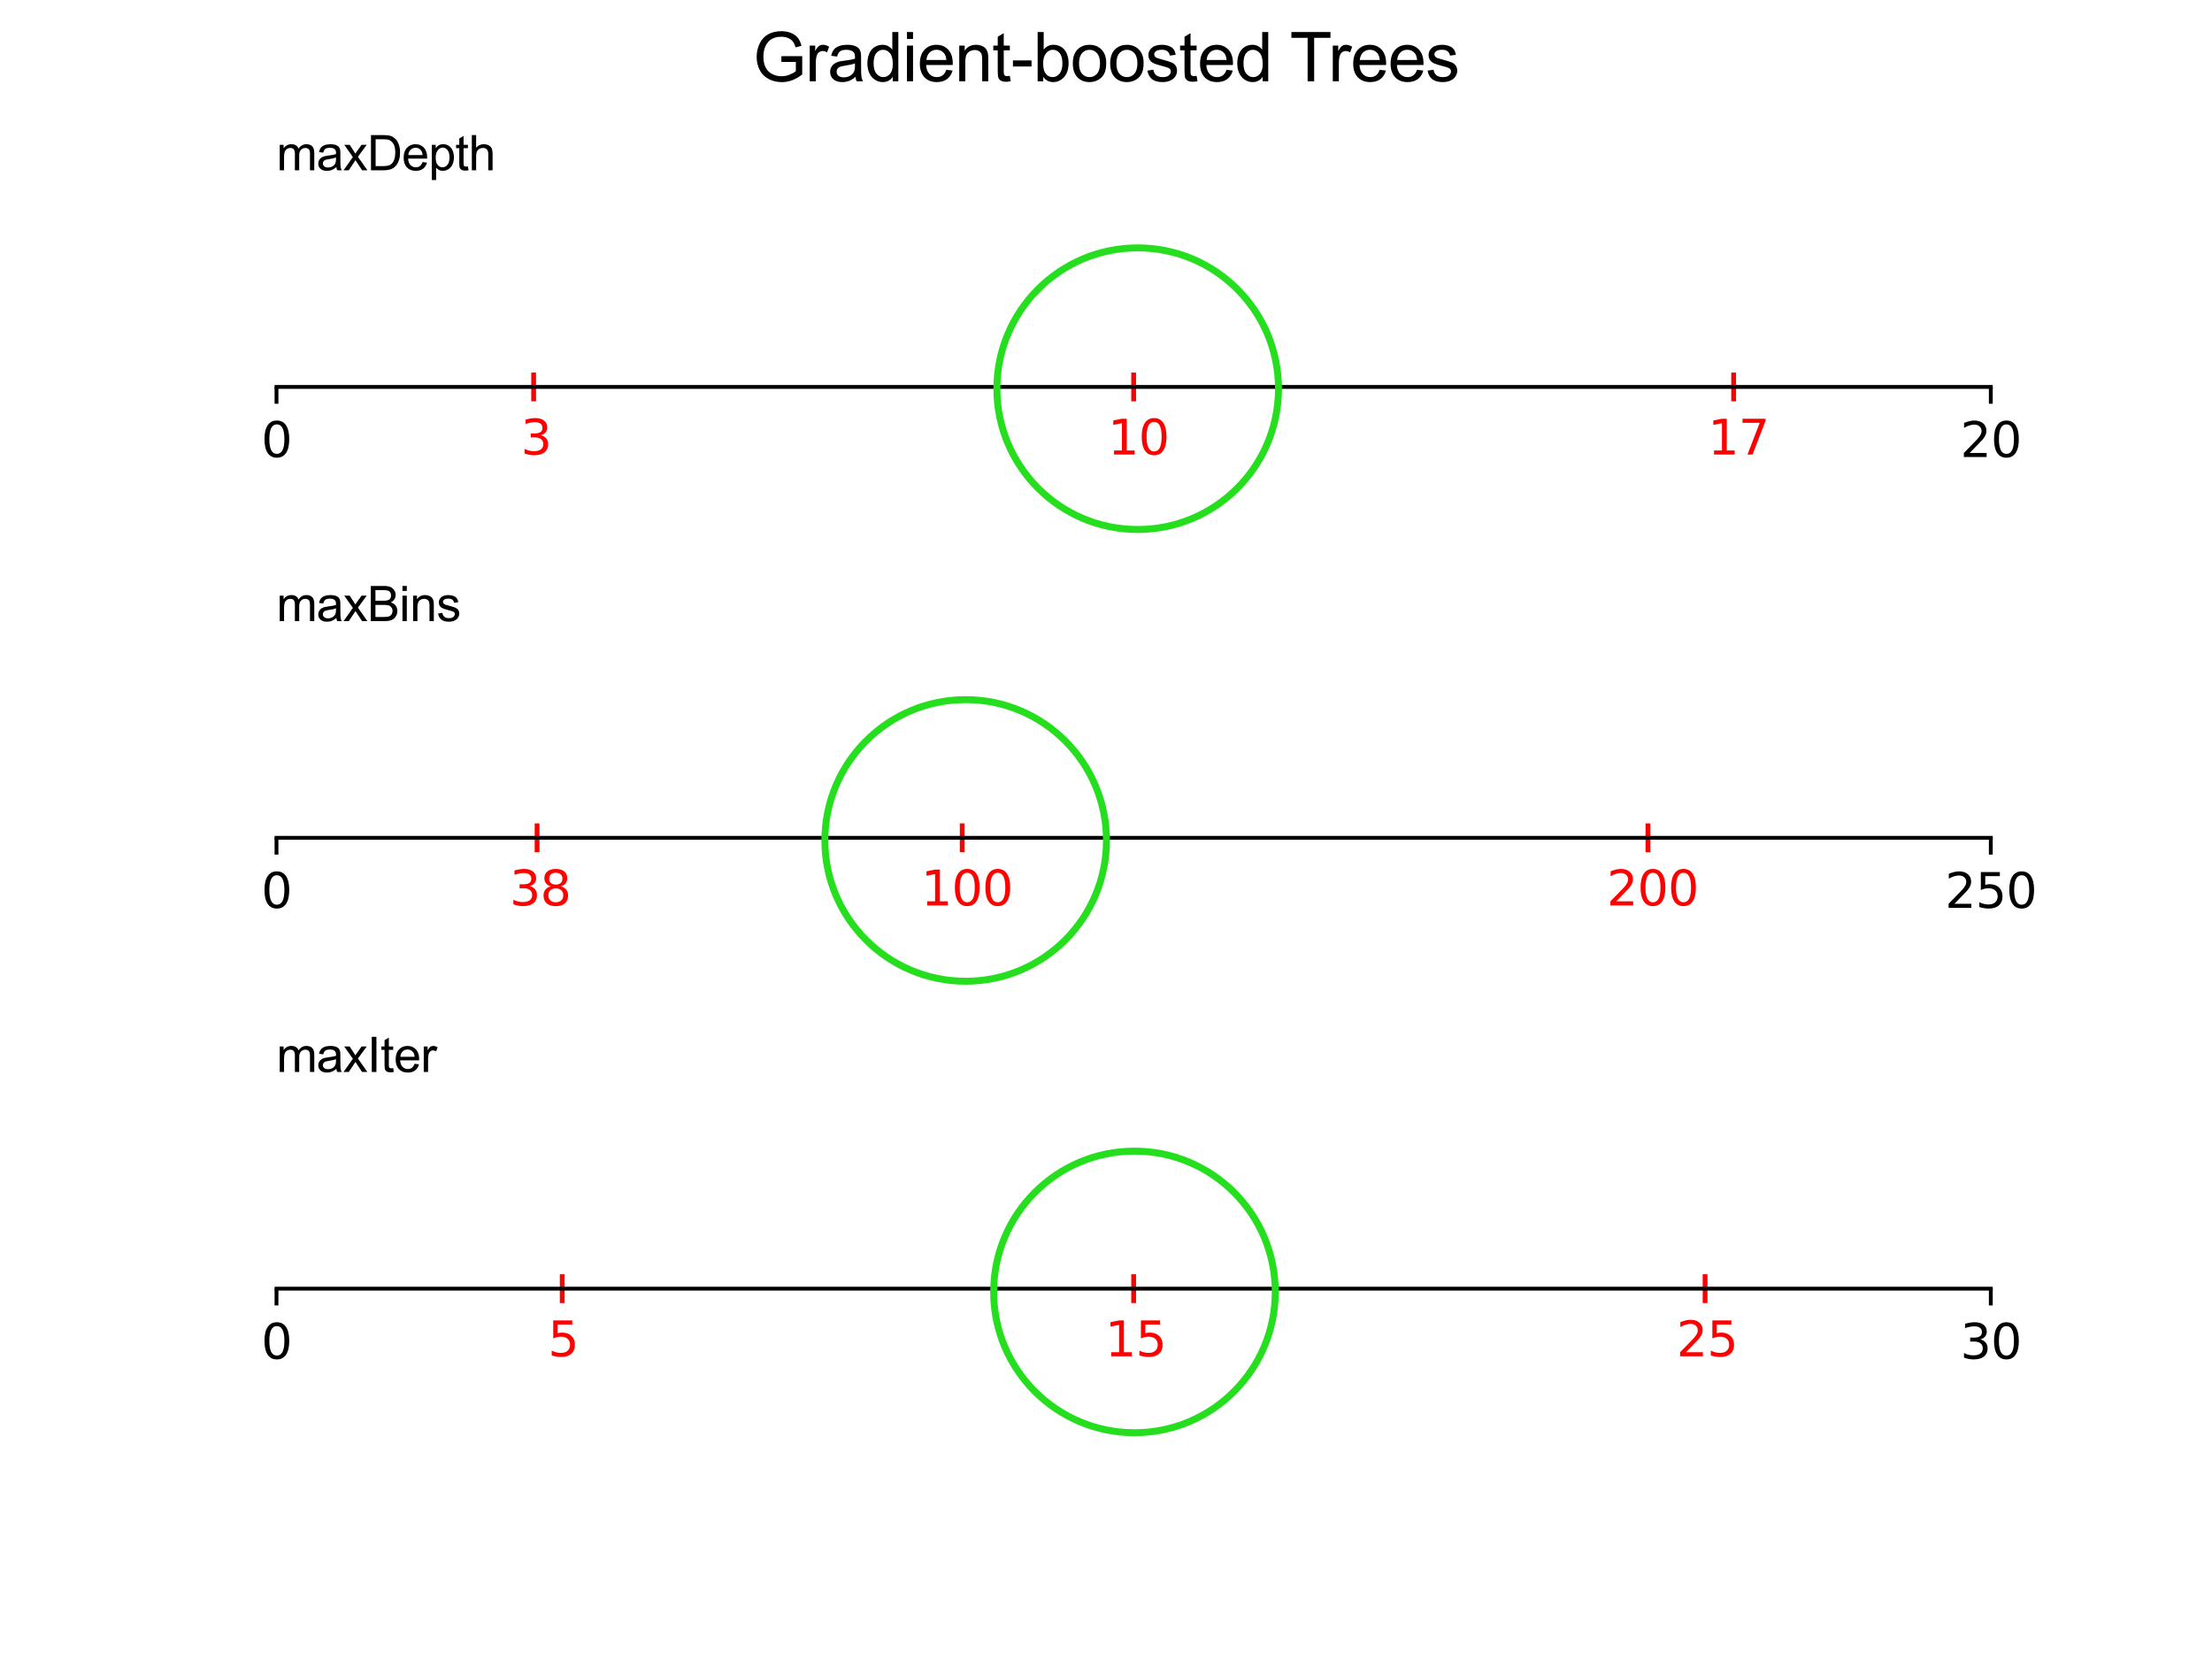 <?xml version="1.0" encoding="UTF-8" standalone="no"?>
<svg
   width="460.8pt"
   height="345.6pt"
   viewBox="0 0 460.8 345.6"
   version="1.1"
   id="svg96"
   sodipodi:docname="Figure_1a.svg"
   inkscape:version="1.3.1 (91b66b0783, 2023-11-16)"
   xmlns:inkscape="http://www.inkscape.org/namespaces/inkscape"
   xmlns:sodipodi="http://sodipodi.sourceforge.net/DTD/sodipodi-0.dtd"
   xmlns:xlink="http://www.w3.org/1999/xlink"
   xmlns="http://www.w3.org/2000/svg"
   xmlns:svg="http://www.w3.org/2000/svg"
   xmlns:rdf="http://www.w3.org/1999/02/22-rdf-syntax-ns#"
   xmlns:cc="http://creativecommons.org/ns#"
   xmlns:dc="http://purl.org/dc/elements/1.1/">
  <sodipodi:namedview
     id="namedview96"
     pagecolor="#ffffff"
     bordercolor="#000000"
     borderopacity="0.25"
     inkscape:showpageshadow="2"
     inkscape:pageopacity="0.0"
     inkscape:pagecheckerboard="0"
     inkscape:deskcolor="#d1d1d1"
     inkscape:document-units="pt"
     inkscape:zoom="1.7643229"
     inkscape:cx="306.91661"
     inkscape:cy="230.4"
     inkscape:window-width="1920"
     inkscape:window-height="1009"
     inkscape:window-x="1912"
     inkscape:window-y="-8"
     inkscape:window-maximized="1"
     inkscape:current-layer="svg96" />
  <defs
     id="defs1">
    <style
       type="text/css"
       id="style1">*{stroke-linejoin: round; stroke-linecap: butt}</style>
  </defs>
  <g
     id="figure_1">
    <g
       id="patch_1">
      <path
         d="M 0 345.6  L 460.8 345.6  L 460.8 0  L 0 0  z "
         style="fill: #ffffff"
         id="path1" />
    </g>
    <g
       id="axes_1">
      <g
         id="patch_2">
        <path
           d="M 57.6 119.74  L 414.72 119.74  L 414.72 41.472  L 57.6 41.472  z "
           style="fill: #ffffff"
           id="path2" />
      </g>
      <g
         id="matplotlib.axis_1">
        <g
           id="xtick_1">
          <g
             id="line2d_1">
            <defs
               id="defs2">
              <path
                 id="m4f6a51facf"
                 d="M 0 0  L 0 3.5  "
                 style="stroke: #000000; stroke-width: 0.8" />
            </defs>
            <g
               id="g2">
              <use
                 xlink:href="#m4f6a51facf"
                 x="57.6"
                 y="80.606"
                 style="stroke: #000000; stroke-width: 0.8"
                 id="use2" />
            </g>
          </g>
          <g
             id="text_1">
            <!-- 0 -->
            <g
               transform="translate(54.419 95.205)scale(0.1 -0.1)"
               id="g3">
              <defs
                 id="defs3">
                <path
                   id="DejaVuSans-30"
                   d="M 2034 4250  Q 1547 4250 1301 3770  Q 1056 3291 1056 2328  Q 1056 1369 1301 889  Q 1547 409 2034 409  Q 2525 409 2770 889  Q 3016 1369 3016 2328  Q 3016 3291 2770 3770  Q 2525 4250 2034 4250  z M 2034 4750  Q 2819 4750 3233 4129  Q 3647 3509 3647 2328  Q 3647 1150 3233 529  Q 2819 -91 2034 -91  Q 1250 -91 836 529  Q 422 1150 422 2328  Q 422 3509 836 4129  Q 1250 4750 2034 4750  z "
                   transform="scale(0.016)" />
              </defs>
              <use
                 xlink:href="#DejaVuSans-30"
                 id="use3" />
            </g>
          </g>
        </g>
        <g
           id="xtick_2">
          <g
             id="line2d_2">
            <g
               id="g4">
              <use
                 xlink:href="#m4f6a51facf"
                 x="414.72"
                 y="80.606"
                 style="stroke: #000000; stroke-width: 0.8"
                 id="use4" />
            </g>
          </g>
          <g
             id="text_2">
            <!-- 20 -->
            <g
               transform="translate(408.358 95.205)scale(0.1 -0.1)"
               id="g6">
              <defs
                 id="defs4">
                <path
                   id="DejaVuSans-32"
                   d="M 1228 531  L 3431 531  L 3431 0  L 469 0  L 469 531  Q 828 903 1448 1529  Q 2069 2156 2228 2338  Q 2531 2678 2651 2914  Q 2772 3150 2772 3378  Q 2772 3750 2511 3984  Q 2250 4219 1831 4219  Q 1534 4219 1204 4116  Q 875 4013 500 3803  L 500 4441  Q 881 4594 1212 4672  Q 1544 4750 1819 4750  Q 2544 4750 2975 4387  Q 3406 4025 3406 3419  Q 3406 3131 3298 2873  Q 3191 2616 2906 2266  Q 2828 2175 2409 1742  Q 1991 1309 1228 531  z "
                   transform="scale(0.016)" />
              </defs>
              <use
                 xlink:href="#DejaVuSans-32"
                 id="use5" />
              <use
                 xlink:href="#DejaVuSans-30"
                 x="63.623"
                 id="use6" />
            </g>
          </g>
        </g>
      </g>
      <g
         id="line2d_3">
        <defs
           id="defs6">
          <path
             id="m4e34d712ee"
             d="M 0 3  L 0 -3  "
             style="stroke: #ff0000" />
        </defs>
        <g
           clip-path="url(#p64418d3b89)"
           id="g9">
          <use
             xlink:href="#m4e34d712ee"
             x="111.168"
             y="80.606"
             style="fill: #ff0000; stroke: #ff0000"
             id="use7" />
          <use
             xlink:href="#m4e34d712ee"
             x="236.16"
             y="80.606"
             style="fill: #ff0000; stroke: #ff0000"
             id="use8" />
          <use
             xlink:href="#m4e34d712ee"
             x="361.152"
             y="80.606"
             style="fill: #ff0000; stroke: #ff0000"
             id="use9" />
        </g>
      </g>
      <g
         id="patch_3">
        <path
           d="M 57.6 119.74  L 57.6 41.472  "
           style="fill: none"
           id="path9" />
      </g>
      <g
         id="patch_4">
        <path
           d="M 414.72 119.74  L 414.72 41.472  "
           style="fill: none"
           id="path10" />
      </g>
      <g
         id="patch_5">
        <path
           d="M 57.6 80.606  L 414.72 80.606  "
           style="fill: none; stroke: #000000; stroke-width: 0.8; stroke-linejoin: miter; stroke-linecap: square"
           id="path11" />
      </g>
      <g
         id="patch_6">
        <path
           d="M 57.6 41.472  L 414.72 41.472  "
           style="fill: none"
           id="path12" />
      </g>
      <g
         id="text_3">
        <!-- 3 -->
        <g
           style="fill: #ff0000"
           transform="translate(108.49 94.694)scale(0.1 -0.1)"
           id="g12">
          <defs
             id="defs12">
            <path
               id="DejaVuSans-33"
               d="M 2597 2516  Q 3050 2419 3304 2112  Q 3559 1806 3559 1356  Q 3559 666 3084 287  Q 2609 -91 1734 -91  Q 1441 -91 1130 -33  Q 819 25 488 141  L 488 750  Q 750 597 1062 519  Q 1375 441 1716 441  Q 2309 441 2620 675  Q 2931 909 2931 1356  Q 2931 1769 2642 2001  Q 2353 2234 1838 2234  L 1294 2234  L 1294 2753  L 1863 2753  Q 2328 2753 2575 2939  Q 2822 3125 2822 3475  Q 2822 3834 2567 4026  Q 2313 4219 1838 4219  Q 1578 4219 1281 4162  Q 984 4106 628 3988  L 628 4550  Q 988 4650 1302 4700  Q 1616 4750 1894 4750  Q 2613 4750 3031 4423  Q 3450 4097 3450 3541  Q 3450 3153 3228 2886  Q 3006 2619 2597 2516  z "
               transform="scale(0.016)" />
          </defs>
          <use
             xlink:href="#DejaVuSans-33"
             id="use12" />
        </g>
      </g>
      <g
         id="text_4">
        <!-- 10 -->
        <g
           style="fill: #ff0000"
           transform="translate(230.803 94.694)scale(0.1 -0.1)"
           id="g14">
          <defs
             id="defs13">
            <path
               id="DejaVuSans-31"
               d="M 794 531  L 1825 531  L 1825 4091  L 703 3866  L 703 4441  L 1819 4666  L 2450 4666  L 2450 531  L 3481 531  L 3481 0  L 794 0  L 794 531  z "
               transform="scale(0.016)" />
          </defs>
          <use
             xlink:href="#DejaVuSans-31"
             id="use13" />
          <use
             xlink:href="#DejaVuSans-30"
             x="63.623"
             id="use14" />
        </g>
      </g>
      <g
         id="text_5">
        <!-- 17 -->
        <g
           style="fill: #ff0000"
           transform="translate(355.795 94.694)scale(0.1 -0.1)"
           id="g16">
          <defs
             id="defs14">
            <path
               id="DejaVuSans-37"
               d="M 525 4666  L 3525 4666  L 3525 4397  L 1831 0  L 1172 0  L 2766 4134  L 525 4134  L 525 4666  z "
               transform="scale(0.016)" />
          </defs>
          <use
             xlink:href="#DejaVuSans-31"
             id="use15" />
          <use
             xlink:href="#DejaVuSans-37"
             x="63.623"
             id="use16" />
        </g>
      </g>
      <g
         id="text_6">
        <!-- maxDepth -->
        <g
           transform="translate(57.6 35.472)scale(0.1 -0.1)"
           id="g24">
          <defs
             id="defs16">
            <path
               id="ArialMT-6d"
               d="M 422 0  L 422 3319  L 925 3319  L 925 2853  Q 1081 3097 1340 3245  Q 1600 3394 1931 3394  Q 2300 3394 2536 3241  Q 2772 3088 2869 2813  Q 3263 3394 3894 3394  Q 4388 3394 4653 3120  Q 4919 2847 4919 2278  L 4919 0  L 4359 0  L 4359 2091  Q 4359 2428 4304 2576  Q 4250 2725 4106 2815  Q 3963 2906 3769 2906  Q 3419 2906 3187 2673  Q 2956 2441 2956 1928  L 2956 0  L 2394 0  L 2394 2156  Q 2394 2531 2256 2718  Q 2119 2906 1806 2906  Q 1569 2906 1367 2781  Q 1166 2656 1075 2415  Q 984 2175 984 1722  L 984 0  L 422 0  z "
               transform="scale(0.016)" />
            <path
               id="ArialMT-61"
               d="M 2588 409  Q 2275 144 1986 34  Q 1697 -75 1366 -75  Q 819 -75 525 192  Q 231 459 231 875  Q 231 1119 342 1320  Q 453 1522 633 1644  Q 813 1766 1038 1828  Q 1203 1872 1538 1913  Q 2219 1994 2541 2106  Q 2544 2222 2544 2253  Q 2544 2597 2384 2738  Q 2169 2928 1744 2928  Q 1347 2928 1158 2789  Q 969 2650 878 2297  L 328 2372  Q 403 2725 575 2942  Q 747 3159 1072 3276  Q 1397 3394 1825 3394  Q 2250 3394 2515 3294  Q 2781 3194 2906 3042  Q 3031 2891 3081 2659  Q 3109 2516 3109 2141  L 3109 1391  Q 3109 606 3145 398  Q 3181 191 3288 0  L 2700 0  Q 2613 175 2588 409  z M 2541 1666  Q 2234 1541 1622 1453  Q 1275 1403 1131 1340  Q 988 1278 909 1158  Q 831 1038 831 891  Q 831 666 1001 516  Q 1172 366 1500 366  Q 1825 366 2078 508  Q 2331 650 2450 897  Q 2541 1088 2541 1459  L 2541 1666  z "
               transform="scale(0.016)" />
            <path
               id="ArialMT-78"
               d="M 47 0  L 1259 1725  L 138 3319  L 841 3319  L 1350 2541  Q 1494 2319 1581 2169  Q 1719 2375 1834 2534  L 2394 3319  L 3066 3319  L 1919 1756  L 3153 0  L 2463 0  L 1781 1031  L 1600 1309  L 728 0  L 47 0  z "
               transform="scale(0.016)" />
            <path
               id="ArialMT-44"
               d="M 494 0  L 494 4581  L 2072 4581  Q 2606 4581 2888 4516  Q 3281 4425 3559 4188  Q 3922 3881 4101 3404  Q 4281 2928 4281 2316  Q 4281 1794 4159 1391  Q 4038 988 3847 723  Q 3656 459 3429 307  Q 3203 156 2883 78  Q 2563 0 2147 0  L 494 0  z M 1100 541  L 2078 541  Q 2531 541 2789 625  Q 3047 709 3200 863  Q 3416 1078 3536 1442  Q 3656 1806 3656 2325  Q 3656 3044 3420 3430  Q 3184 3816 2847 3947  Q 2603 4041 2063 4041  L 1100 4041  L 1100 541  z "
               transform="scale(0.016)" />
            <path
               id="ArialMT-65"
               d="M 2694 1069  L 3275 997  Q 3138 488 2766 206  Q 2394 -75 1816 -75  Q 1088 -75 661 373  Q 234 822 234 1631  Q 234 2469 665 2931  Q 1097 3394 1784 3394  Q 2450 3394 2872 2941  Q 3294 2488 3294 1666  Q 3294 1616 3291 1516  L 816 1516  Q 847 969 1125 678  Q 1403 388 1819 388  Q 2128 388 2347 550  Q 2566 713 2694 1069  z M 847 1978  L 2700 1978  Q 2663 2397 2488 2606  Q 2219 2931 1791 2931  Q 1403 2931 1139 2672  Q 875 2413 847 1978  z "
               transform="scale(0.016)" />
            <path
               id="ArialMT-70"
               d="M 422 -1272  L 422 3319  L 934 3319  L 934 2888  Q 1116 3141 1344 3267  Q 1572 3394 1897 3394  Q 2322 3394 2647 3175  Q 2972 2956 3137 2557  Q 3303 2159 3303 1684  Q 3303 1175 3120 767  Q 2938 359 2589 142  Q 2241 -75 1856 -75  Q 1575 -75 1351 44  Q 1128 163 984 344  L 984 -1272  L 422 -1272  z M 931 1641  Q 931 1000 1190 694  Q 1450 388 1819 388  Q 2194 388 2461 705  Q 2728 1022 2728 1688  Q 2728 2322 2467 2637  Q 2206 2953 1844 2953  Q 1484 2953 1207 2617  Q 931 2281 931 1641  z "
               transform="scale(0.016)" />
            <path
               id="ArialMT-74"
               d="M 1650 503  L 1731 6  Q 1494 -44 1306 -44  Q 1000 -44 831 53  Q 663 150 594 308  Q 525 466 525 972  L 525 2881  L 113 2881  L 113 3319  L 525 3319  L 525 4141  L 1084 4478  L 1084 3319  L 1650 3319  L 1650 2881  L 1084 2881  L 1084 941  Q 1084 700 1114 631  Q 1144 563 1211 522  Q 1278 481 1403 481  Q 1497 481 1650 503  z "
               transform="scale(0.016)" />
            <path
               id="ArialMT-68"
               d="M 422 0  L 422 4581  L 984 4581  L 984 2938  Q 1378 3394 1978 3394  Q 2347 3394 2619 3248  Q 2891 3103 3008 2847  Q 3125 2591 3125 2103  L 3125 0  L 2563 0  L 2563 2103  Q 2563 2525 2380 2717  Q 2197 2909 1863 2909  Q 1613 2909 1392 2779  Q 1172 2650 1078 2428  Q 984 2206 984 1816  L 984 0  L 422 0  z "
               transform="scale(0.016)" />
          </defs>
          <use
             xlink:href="#ArialMT-6d"
             id="use17" />
          <use
             xlink:href="#ArialMT-61"
             x="83.301"
             id="use18" />
          <use
             xlink:href="#ArialMT-78"
             x="138.916"
             id="use19" />
          <use
             xlink:href="#ArialMT-44"
             x="188.916"
             id="use20" />
          <use
             xlink:href="#ArialMT-65"
             x="261.133"
             id="use21" />
          <use
             xlink:href="#ArialMT-70"
             x="316.748"
             id="use22" />
          <use
             xlink:href="#ArialMT-74"
             x="372.363"
             id="use23" />
          <use
             xlink:href="#ArialMT-68"
             x="400.146"
             id="use24" />
        </g>
      </g>
    </g>
    <g
       id="axes_2">
      <g
         id="patch_7">
        <path
           d="M 57.6 213.662  L 414.72 213.662  L 414.72 135.394  L 57.6 135.394  z "
           style="fill: #ffffff"
           id="path24" />
      </g>
      <g
         id="matplotlib.axis_2">
        <g
           id="xtick_3">
          <g
             id="line2d_4">
            <g
               id="g25">
              <use
                 xlink:href="#m4f6a51facf"
                 x="57.6"
                 y="174.528"
                 style="stroke: #000000; stroke-width: 0.8"
                 id="use25" />
            </g>
          </g>
          <g
             id="text_7">
            <!-- 0 -->
            <g
               transform="translate(54.419 189.126)scale(0.1 -0.1)"
               id="g26">
              <use
                 xlink:href="#DejaVuSans-30"
                 id="use26" />
            </g>
          </g>
        </g>
        <g
           id="xtick_4">
          <g
             id="line2d_5">
            <g
               id="g27">
              <use
                 xlink:href="#m4f6a51facf"
                 x="414.72"
                 y="174.528"
                 style="stroke: #000000; stroke-width: 0.8"
                 id="use27" />
            </g>
          </g>
          <g
             id="text_8">
            <!-- 250 -->
            <g
               transform="translate(405.176 189.126)scale(0.1 -0.1)"
               id="g30">
              <defs
                 id="defs27">
                <path
                   id="DejaVuSans-35"
                   d="M 691 4666  L 3169 4666  L 3169 4134  L 1269 4134  L 1269 2991  Q 1406 3038 1543 3061  Q 1681 3084 1819 3084  Q 2600 3084 3056 2656  Q 3513 2228 3513 1497  Q 3513 744 3044 326  Q 2575 -91 1722 -91  Q 1428 -91 1123 -41  Q 819 9 494 109  L 494 744  Q 775 591 1075 516  Q 1375 441 1709 441  Q 2250 441 2565 725  Q 2881 1009 2881 1497  Q 2881 1984 2565 2268  Q 2250 2553 1709 2553  Q 1456 2553 1204 2497  Q 953 2441 691 2322  L 691 4666  z "
                   transform="scale(0.016)" />
              </defs>
              <use
                 xlink:href="#DejaVuSans-32"
                 id="use28" />
              <use
                 xlink:href="#DejaVuSans-35"
                 x="63.623"
                 id="use29" />
              <use
                 xlink:href="#DejaVuSans-30"
                 x="127.246"
                 id="use30" />
            </g>
          </g>
        </g>
      </g>
      <g
         id="line2d_6">
        <g
           clip-path="url(#pe850f5d3cf)"
           id="g33">
          <use
             xlink:href="#m4e34d712ee"
             x="111.882"
             y="174.528"
             style="fill: #ff0000; stroke: #ff0000"
             id="use31" />
          <use
             xlink:href="#m4e34d712ee"
             x="200.448"
             y="174.528"
             style="fill: #ff0000; stroke: #ff0000"
             id="use32" />
          <use
             xlink:href="#m4e34d712ee"
             x="343.296"
             y="174.528"
             style="fill: #ff0000; stroke: #ff0000"
             id="use33" />
        </g>
      </g>
      <g
         id="patch_8">
        <path
           d="M 57.6 213.662  L 57.6 135.394  "
           style="fill: none"
           id="path33" />
      </g>
      <g
         id="patch_9">
        <path
           d="M 414.72 213.662  L 414.72 135.394  "
           style="fill: none"
           id="path34" />
      </g>
      <g
         id="patch_10">
        <path
           d="M 57.6 174.528  L 414.72 174.528  "
           style="fill: none; stroke: #000000; stroke-width: 0.8; stroke-linejoin: miter; stroke-linecap: square"
           id="path35" />
      </g>
      <g
         id="patch_11">
        <path
           d="M 57.6 135.394  L 414.72 135.394  "
           style="fill: none"
           id="path36" />
      </g>
      <g
         id="text_9">
        <!-- 38 -->
        <g
           style="fill: #ff0000"
           transform="translate(106.168 188.616)scale(0.1 -0.1)"
           id="g37">
          <defs
             id="defs36">
            <path
               id="DejaVuSans-38"
               d="M 2034 2216  Q 1584 2216 1326 1975  Q 1069 1734 1069 1313  Q 1069 891 1326 650  Q 1584 409 2034 409  Q 2484 409 2743 651  Q 3003 894 3003 1313  Q 3003 1734 2745 1975  Q 2488 2216 2034 2216  z M 1403 2484  Q 997 2584 770 2862  Q 544 3141 544 3541  Q 544 4100 942 4425  Q 1341 4750 2034 4750  Q 2731 4750 3128 4425  Q 3525 4100 3525 3541  Q 3525 3141 3298 2862  Q 3072 2584 2669 2484  Q 3125 2378 3379 2068  Q 3634 1759 3634 1313  Q 3634 634 3220 271  Q 2806 -91 2034 -91  Q 1263 -91 848 271  Q 434 634 434 1313  Q 434 1759 690 2068  Q 947 2378 1403 2484  z M 1172 3481  Q 1172 3119 1398 2916  Q 1625 2713 2034 2713  Q 2441 2713 2670 2916  Q 2900 3119 2900 3481  Q 2900 3844 2670 4047  Q 2441 4250 2034 4250  Q 1625 4250 1398 4047  Q 1172 3844 1172 3481  z "
               transform="scale(0.016)" />
          </defs>
          <use
             xlink:href="#DejaVuSans-33"
             id="use36" />
          <use
             xlink:href="#DejaVuSans-38"
             x="63.623"
             id="use37" />
        </g>
      </g>
      <g
         id="text_10">
        <!-- 100 -->
        <g
           style="fill: #ff0000"
           transform="translate(191.877 188.616)scale(0.1 -0.1)"
           id="g40">
          <use
             xlink:href="#DejaVuSans-31"
             id="use38" />
          <use
             xlink:href="#DejaVuSans-30"
             x="63.623"
             id="use39" />
          <use
             xlink:href="#DejaVuSans-30"
             x="127.246"
             id="use40" />
        </g>
      </g>
      <g
         id="text_11">
        <!-- 200 -->
        <g
           style="fill: #ff0000"
           transform="translate(334.725 188.616)scale(0.1 -0.1)"
           id="g43">
          <use
             xlink:href="#DejaVuSans-32"
             id="use41" />
          <use
             xlink:href="#DejaVuSans-30"
             x="63.623"
             id="use42" />
          <use
             xlink:href="#DejaVuSans-30"
             x="127.246"
             id="use43" />
        </g>
      </g>
      <g
         id="text_12">
        <!-- maxBins -->
        <g
           transform="translate(57.6 129.394)scale(0.1 -0.1)"
           id="g50">
          <defs
             id="defs43">
            <path
               id="ArialMT-42"
               d="M 469 0  L 469 4581  L 2188 4581  Q 2713 4581 3030 4442  Q 3347 4303 3526 4014  Q 3706 3725 3706 3409  Q 3706 3116 3547 2856  Q 3388 2597 3066 2438  Q 3481 2316 3704 2022  Q 3928 1728 3928 1328  Q 3928 1006 3792 729  Q 3656 453 3456 303  Q 3256 153 2954 76  Q 2653 0 2216 0  L 469 0  z M 1075 2656  L 2066 2656  Q 2469 2656 2644 2709  Q 2875 2778 2992 2937  Q 3109 3097 3109 3338  Q 3109 3566 3000 3739  Q 2891 3913 2687 3977  Q 2484 4041 1991 4041  L 1075 4041  L 1075 2656  z M 1075 541  L 2216 541  Q 2509 541 2628 563  Q 2838 600 2978 687  Q 3119 775 3209 942  Q 3300 1109 3300 1328  Q 3300 1584 3169 1773  Q 3038 1963 2805 2039  Q 2572 2116 2134 2116  L 1075 2116  L 1075 541  z "
               transform="scale(0.016)" />
            <path
               id="ArialMT-69"
               d="M 425 3934  L 425 4581  L 988 4581  L 988 3934  L 425 3934  z M 425 0  L 425 3319  L 988 3319  L 988 0  L 425 0  z "
               transform="scale(0.016)" />
            <path
               id="ArialMT-6e"
               d="M 422 0  L 422 3319  L 928 3319  L 928 2847  Q 1294 3394 1984 3394  Q 2284 3394 2536 3286  Q 2788 3178 2913 3003  Q 3038 2828 3088 2588  Q 3119 2431 3119 2041  L 3119 0  L 2556 0  L 2556 2019  Q 2556 2363 2490 2533  Q 2425 2703 2258 2804  Q 2091 2906 1866 2906  Q 1506 2906 1245 2678  Q 984 2450 984 1813  L 984 0  L 422 0  z "
               transform="scale(0.016)" />
            <path
               id="ArialMT-73"
               d="M 197 991  L 753 1078  Q 800 744 1014 566  Q 1228 388 1613 388  Q 2000 388 2187 545  Q 2375 703 2375 916  Q 2375 1106 2209 1216  Q 2094 1291 1634 1406  Q 1016 1563 777 1677  Q 538 1791 414 1992  Q 291 2194 291 2438  Q 291 2659 392 2848  Q 494 3038 669 3163  Q 800 3259 1026 3326  Q 1253 3394 1513 3394  Q 1903 3394 2198 3281  Q 2494 3169 2634 2976  Q 2775 2784 2828 2463  L 2278 2388  Q 2241 2644 2061 2787  Q 1881 2931 1553 2931  Q 1166 2931 1000 2803  Q 834 2675 834 2503  Q 834 2394 903 2306  Q 972 2216 1119 2156  Q 1203 2125 1616 2013  Q 2213 1853 2448 1751  Q 2684 1650 2818 1456  Q 2953 1263 2953 975  Q 2953 694 2789 445  Q 2625 197 2315 61  Q 2006 -75 1616 -75  Q 969 -75 630 194  Q 291 463 197 991  z "
               transform="scale(0.016)" />
          </defs>
          <use
             xlink:href="#ArialMT-6d"
             id="use44" />
          <use
             xlink:href="#ArialMT-61"
             x="83.301"
             id="use45" />
          <use
             xlink:href="#ArialMT-78"
             x="138.916"
             id="use46" />
          <use
             xlink:href="#ArialMT-42"
             x="188.916"
             id="use47" />
          <use
             xlink:href="#ArialMT-69"
             x="255.615"
             id="use48" />
          <use
             xlink:href="#ArialMT-6e"
             x="277.832"
             id="use49" />
          <use
             xlink:href="#ArialMT-73"
             x="333.447"
             id="use50" />
        </g>
      </g>
    </g>
    <g
       id="axes_3">
      <g
         id="patch_12">
        <path
           d="M 57.6 307.584  L 414.72 307.584  L 414.72 229.316  L 57.6 229.316  z "
           style="fill: #ffffff"
           id="path50" />
      </g>
      <g
         id="matplotlib.axis_3">
        <g
           id="xtick_5">
          <g
             id="line2d_7">
            <g
               id="g51">
              <use
                 xlink:href="#m4f6a51facf"
                 x="57.6"
                 y="268.45"
                 style="stroke: #000000; stroke-width: 0.8"
                 id="use51" />
            </g>
          </g>
          <g
             id="text_13">
            <!-- 0 -->
            <g
               transform="translate(54.419 283.048)scale(0.1 -0.1)"
               id="g52">
              <use
                 xlink:href="#DejaVuSans-30"
                 id="use52" />
            </g>
          </g>
        </g>
        <g
           id="xtick_6">
          <g
             id="line2d_8">
            <g
               id="g53">
              <use
                 xlink:href="#m4f6a51facf"
                 x="414.72"
                 y="268.45"
                 style="stroke: #000000; stroke-width: 0.8"
                 id="use53" />
            </g>
          </g>
          <g
             id="text_14">
            <!-- 30 -->
            <g
               transform="translate(408.358 283.048)scale(0.1 -0.1)"
               id="g55">
              <use
                 xlink:href="#DejaVuSans-33"
                 id="use54" />
              <use
                 xlink:href="#DejaVuSans-30"
                 x="63.623"
                 id="use55" />
            </g>
          </g>
        </g>
      </g>
      <g
         id="line2d_9">
        <g
           clip-path="url(#p9f4de817b8)"
           id="g58">
          <use
             xlink:href="#m4e34d712ee"
             x="117.12"
             y="268.45"
             style="fill: #ff0000; stroke: #ff0000"
             id="use56" />
          <use
             xlink:href="#m4e34d712ee"
             x="236.16"
             y="268.45"
             style="fill: #ff0000; stroke: #ff0000"
             id="use57" />
          <use
             xlink:href="#m4e34d712ee"
             x="355.2"
             y="268.45"
             style="fill: #ff0000; stroke: #ff0000"
             id="use58" />
        </g>
      </g>
      <g
         id="patch_13">
        <path
           d="M 57.6 307.584  L 57.6 229.316  "
           style="fill: none"
           id="path58" />
      </g>
      <g
         id="patch_14">
        <path
           d="M 414.72 307.584  L 414.72 229.316  "
           style="fill: none"
           id="path59" />
      </g>
      <g
         id="patch_15">
        <path
           d="M 57.6 268.45  L 414.72 268.45  "
           style="fill: none; stroke: #000000; stroke-width: 0.8; stroke-linejoin: miter; stroke-linecap: square"
           id="path60" />
      </g>
      <g
         id="patch_16">
        <path
           d="M 57.6 229.316  L 414.72 229.316  "
           style="fill: none"
           id="path61" />
      </g>
      <g
         id="text_15">
        <!-- 5 -->
        <g
           style="fill: #ff0000"
           transform="translate(114.144 282.538)scale(0.1 -0.1)"
           id="g61">
          <use
             xlink:href="#DejaVuSans-35"
             id="use61" />
        </g>
      </g>
      <g
         id="text_16">
        <!-- 15 -->
        <g
           style="fill: #ff0000"
           transform="translate(230.208 282.538)scale(0.1 -0.1)"
           id="g63">
          <use
             xlink:href="#DejaVuSans-31"
             id="use62" />
          <use
             xlink:href="#DejaVuSans-35"
             x="63.623"
             id="use63" />
        </g>
      </g>
      <g
         id="text_17">
        <!-- 25 -->
        <g
           style="fill: #ff0000"
           transform="translate(349.248 282.538)scale(0.1 -0.1)"
           id="g65">
          <use
             xlink:href="#DejaVuSans-32"
             id="use64" />
          <use
             xlink:href="#DejaVuSans-35"
             x="63.623"
             id="use65" />
        </g>
      </g>
      <g
         id="text_18">
        <!-- maxIter -->
        <g
           transform="translate(57.6 223.316)scale(0.1 -0.1)"
           id="g72">
          <defs
             id="defs65">
            <path
               id="ArialMT-49"
               d="M 597 0  L 597 4581  L 1203 4581  L 1203 0  L 597 0  z "
               transform="scale(0.016)" />
            <path
               id="ArialMT-72"
               d="M 416 0  L 416 3319  L 922 3319  L 922 2816  Q 1116 3169 1280 3281  Q 1444 3394 1641 3394  Q 1925 3394 2219 3213  L 2025 2691  Q 1819 2813 1613 2813  Q 1428 2813 1281 2702  Q 1134 2591 1072 2394  Q 978 2094 978 1738  L 978 0  L 416 0  z "
               transform="scale(0.016)" />
          </defs>
          <use
             xlink:href="#ArialMT-6d"
             id="use66" />
          <use
             xlink:href="#ArialMT-61"
             x="83.301"
             id="use67" />
          <use
             xlink:href="#ArialMT-78"
             x="138.916"
             id="use68" />
          <use
             xlink:href="#ArialMT-49"
             x="188.916"
             id="use69" />
          <use
             xlink:href="#ArialMT-74"
             x="216.699"
             id="use70" />
          <use
             xlink:href="#ArialMT-65"
             x="244.482"
             id="use71" />
          <use
             xlink:href="#ArialMT-72"
             x="300.098"
             id="use72" />
        </g>
      </g>
    </g>
    <g
       id="text_19">
      <!-- Gradient-boosted Trees -->
      <g
         transform="translate(156.864 16.933)scale(0.14 -0.14)"
         id="g94">
        <defs
           id="defs72">
          <path
             id="ArialMT-47"
             d="M 2638 1797  L 2638 2334  L 4578 2338  L 4578 638  Q 4131 281 3656 101  Q 3181 -78 2681 -78  Q 2006 -78 1454 211  Q 903 500 622 1047  Q 341 1594 341 2269  Q 341 2938 620 3517  Q 900 4097 1425 4378  Q 1950 4659 2634 4659  Q 3131 4659 3532 4498  Q 3934 4338 4162 4050  Q 4391 3763 4509 3300  L 3963 3150  Q 3859 3500 3706 3700  Q 3553 3900 3268 4020  Q 2984 4141 2638 4141  Q 2222 4141 1919 4014  Q 1616 3888 1430 3681  Q 1244 3475 1141 3228  Q 966 2803 966 2306  Q 966 1694 1177 1281  Q 1388 869 1791 669  Q 2194 469 2647 469  Q 3041 469 3416 620  Q 3791 772 3984 944  L 3984 1797  L 2638 1797  z "
             transform="scale(0.016)" />
          <path
             id="ArialMT-64"
             d="M 2575 0  L 2575 419  Q 2259 -75 1647 -75  Q 1250 -75 917 144  Q 584 363 401 755  Q 219 1147 219 1656  Q 219 2153 384 2558  Q 550 2963 881 3178  Q 1213 3394 1622 3394  Q 1922 3394 2156 3267  Q 2391 3141 2538 2938  L 2538 4581  L 3097 4581  L 3097 0  L 2575 0  z M 797 1656  Q 797 1019 1065 703  Q 1334 388 1700 388  Q 2069 388 2326 689  Q 2584 991 2584 1609  Q 2584 2291 2321 2609  Q 2059 2928 1675 2928  Q 1300 2928 1048 2622  Q 797 2316 797 1656  z "
             transform="scale(0.016)" />
          <path
             id="ArialMT-2d"
             d="M 203 1375  L 203 1941  L 1931 1941  L 1931 1375  L 203 1375  z "
             transform="scale(0.016)" />
          <path
             id="ArialMT-62"
             d="M 941 0  L 419 0  L 419 4581  L 981 4581  L 981 2947  Q 1338 3394 1891 3394  Q 2197 3394 2470 3270  Q 2744 3147 2920 2923  Q 3097 2700 3197 2384  Q 3297 2069 3297 1709  Q 3297 856 2875 390  Q 2453 -75 1863 -75  Q 1275 -75 941 416  L 941 0  z M 934 1684  Q 934 1088 1097 822  Q 1363 388 1816 388  Q 2184 388 2453 708  Q 2722 1028 2722 1663  Q 2722 2313 2464 2622  Q 2206 2931 1841 2931  Q 1472 2931 1203 2611  Q 934 2291 934 1684  z "
             transform="scale(0.016)" />
          <path
             id="ArialMT-6f"
             d="M 213 1659  Q 213 2581 725 3025  Q 1153 3394 1769 3394  Q 2453 3394 2887 2945  Q 3322 2497 3322 1706  Q 3322 1066 3130 698  Q 2938 331 2570 128  Q 2203 -75 1769 -75  Q 1072 -75 642 372  Q 213 819 213 1659  z M 791 1659  Q 791 1022 1069 705  Q 1347 388 1769 388  Q 2188 388 2466 706  Q 2744 1025 2744 1678  Q 2744 2294 2464 2611  Q 2184 2928 1769 2928  Q 1347 2928 1069 2612  Q 791 2297 791 1659  z "
             transform="scale(0.016)" />
          <path
             id="ArialMT-20"
             transform="scale(0.016)" />
          <path
             id="ArialMT-54"
             d="M 1659 0  L 1659 4041  L 150 4041  L 150 4581  L 3781 4581  L 3781 4041  L 2266 4041  L 2266 0  L 1659 0  z "
             transform="scale(0.016)" />
        </defs>
        <use
           xlink:href="#ArialMT-47"
           id="use73" />
        <use
           xlink:href="#ArialMT-72"
           x="77.783"
           id="use74" />
        <use
           xlink:href="#ArialMT-61"
           x="111.084"
           id="use75" />
        <use
           xlink:href="#ArialMT-64"
           x="166.699"
           id="use76" />
        <use
           xlink:href="#ArialMT-69"
           x="222.314"
           id="use77" />
        <use
           xlink:href="#ArialMT-65"
           x="244.531"
           id="use78" />
        <use
           xlink:href="#ArialMT-6e"
           x="300.146"
           id="use79" />
        <use
           xlink:href="#ArialMT-74"
           x="355.762"
           id="use80" />
        <use
           xlink:href="#ArialMT-2d"
           x="383.545"
           id="use81" />
        <use
           xlink:href="#ArialMT-62"
           x="416.846"
           id="use82" />
        <use
           xlink:href="#ArialMT-6f"
           x="472.461"
           id="use83" />
        <use
           xlink:href="#ArialMT-6f"
           x="528.076"
           id="use84" />
        <use
           xlink:href="#ArialMT-73"
           x="583.691"
           id="use85" />
        <use
           xlink:href="#ArialMT-74"
           x="633.691"
           id="use86" />
        <use
           xlink:href="#ArialMT-65"
           x="661.475"
           id="use87" />
        <use
           xlink:href="#ArialMT-64"
           x="717.09"
           id="use88" />
        <use
           xlink:href="#ArialMT-20"
           x="772.705"
           id="use89" />
        <use
           xlink:href="#ArialMT-54"
           x="798.738"
           id="use90" />
        <use
           xlink:href="#ArialMT-72"
           x="856.072"
           id="use91" />
        <use
           xlink:href="#ArialMT-65"
           x="889.373"
           id="use92" />
        <use
           xlink:href="#ArialMT-65"
           x="944.988"
           id="use93" />
        <use
           xlink:href="#ArialMT-73"
           x="1000.604"
           id="use94" />
      </g>
    </g>
  </g>
  <defs
     id="defs96">
    <clipPath
       id="p64418d3b89">
      <rect
         x="57.6"
         y="41.472"
         width="357.12"
         height="78.268"
         id="rect94" />
    </clipPath>
    <clipPath
       id="pe850f5d3cf">
      <rect
         x="57.6"
         y="135.394"
         width="357.12"
         height="78.268"
         id="rect95" />
    </clipPath>
    <clipPath
       id="p9f4de817b8">
      <rect
         x="57.6"
         y="229.316"
         width="357.12"
         height="78.268"
         id="rect96" />
    </clipPath>
  </defs>
  <circle
     style="fill:none;fill-opacity:1;stroke:#25de1e;stroke-width:1.45;stroke-dasharray:none;stroke-opacity:1"
     id="path96"
     cx="237.001"
     cy="80.968"
     r="29.331" />
  <circle
     style="fill:none;fill-opacity:1;stroke:#25de1e;stroke-width:1.45;stroke-linecap:butt;stroke-linejoin:round;stroke-dasharray:none;stroke-opacity:1"
     id="path96-3"
     cx="201.167"
     cy="175.08"
     r="29.331" />
  <circle
     style="fill:none;fill-opacity:1;stroke:#25de1e;stroke-width:1.45;stroke-linecap:butt;stroke-linejoin:round;stroke-dasharray:none;stroke-opacity:1"
     id="path96-3-9"
     cx="236.331"
     cy="269.131"
     r="29.331" />
</svg>
